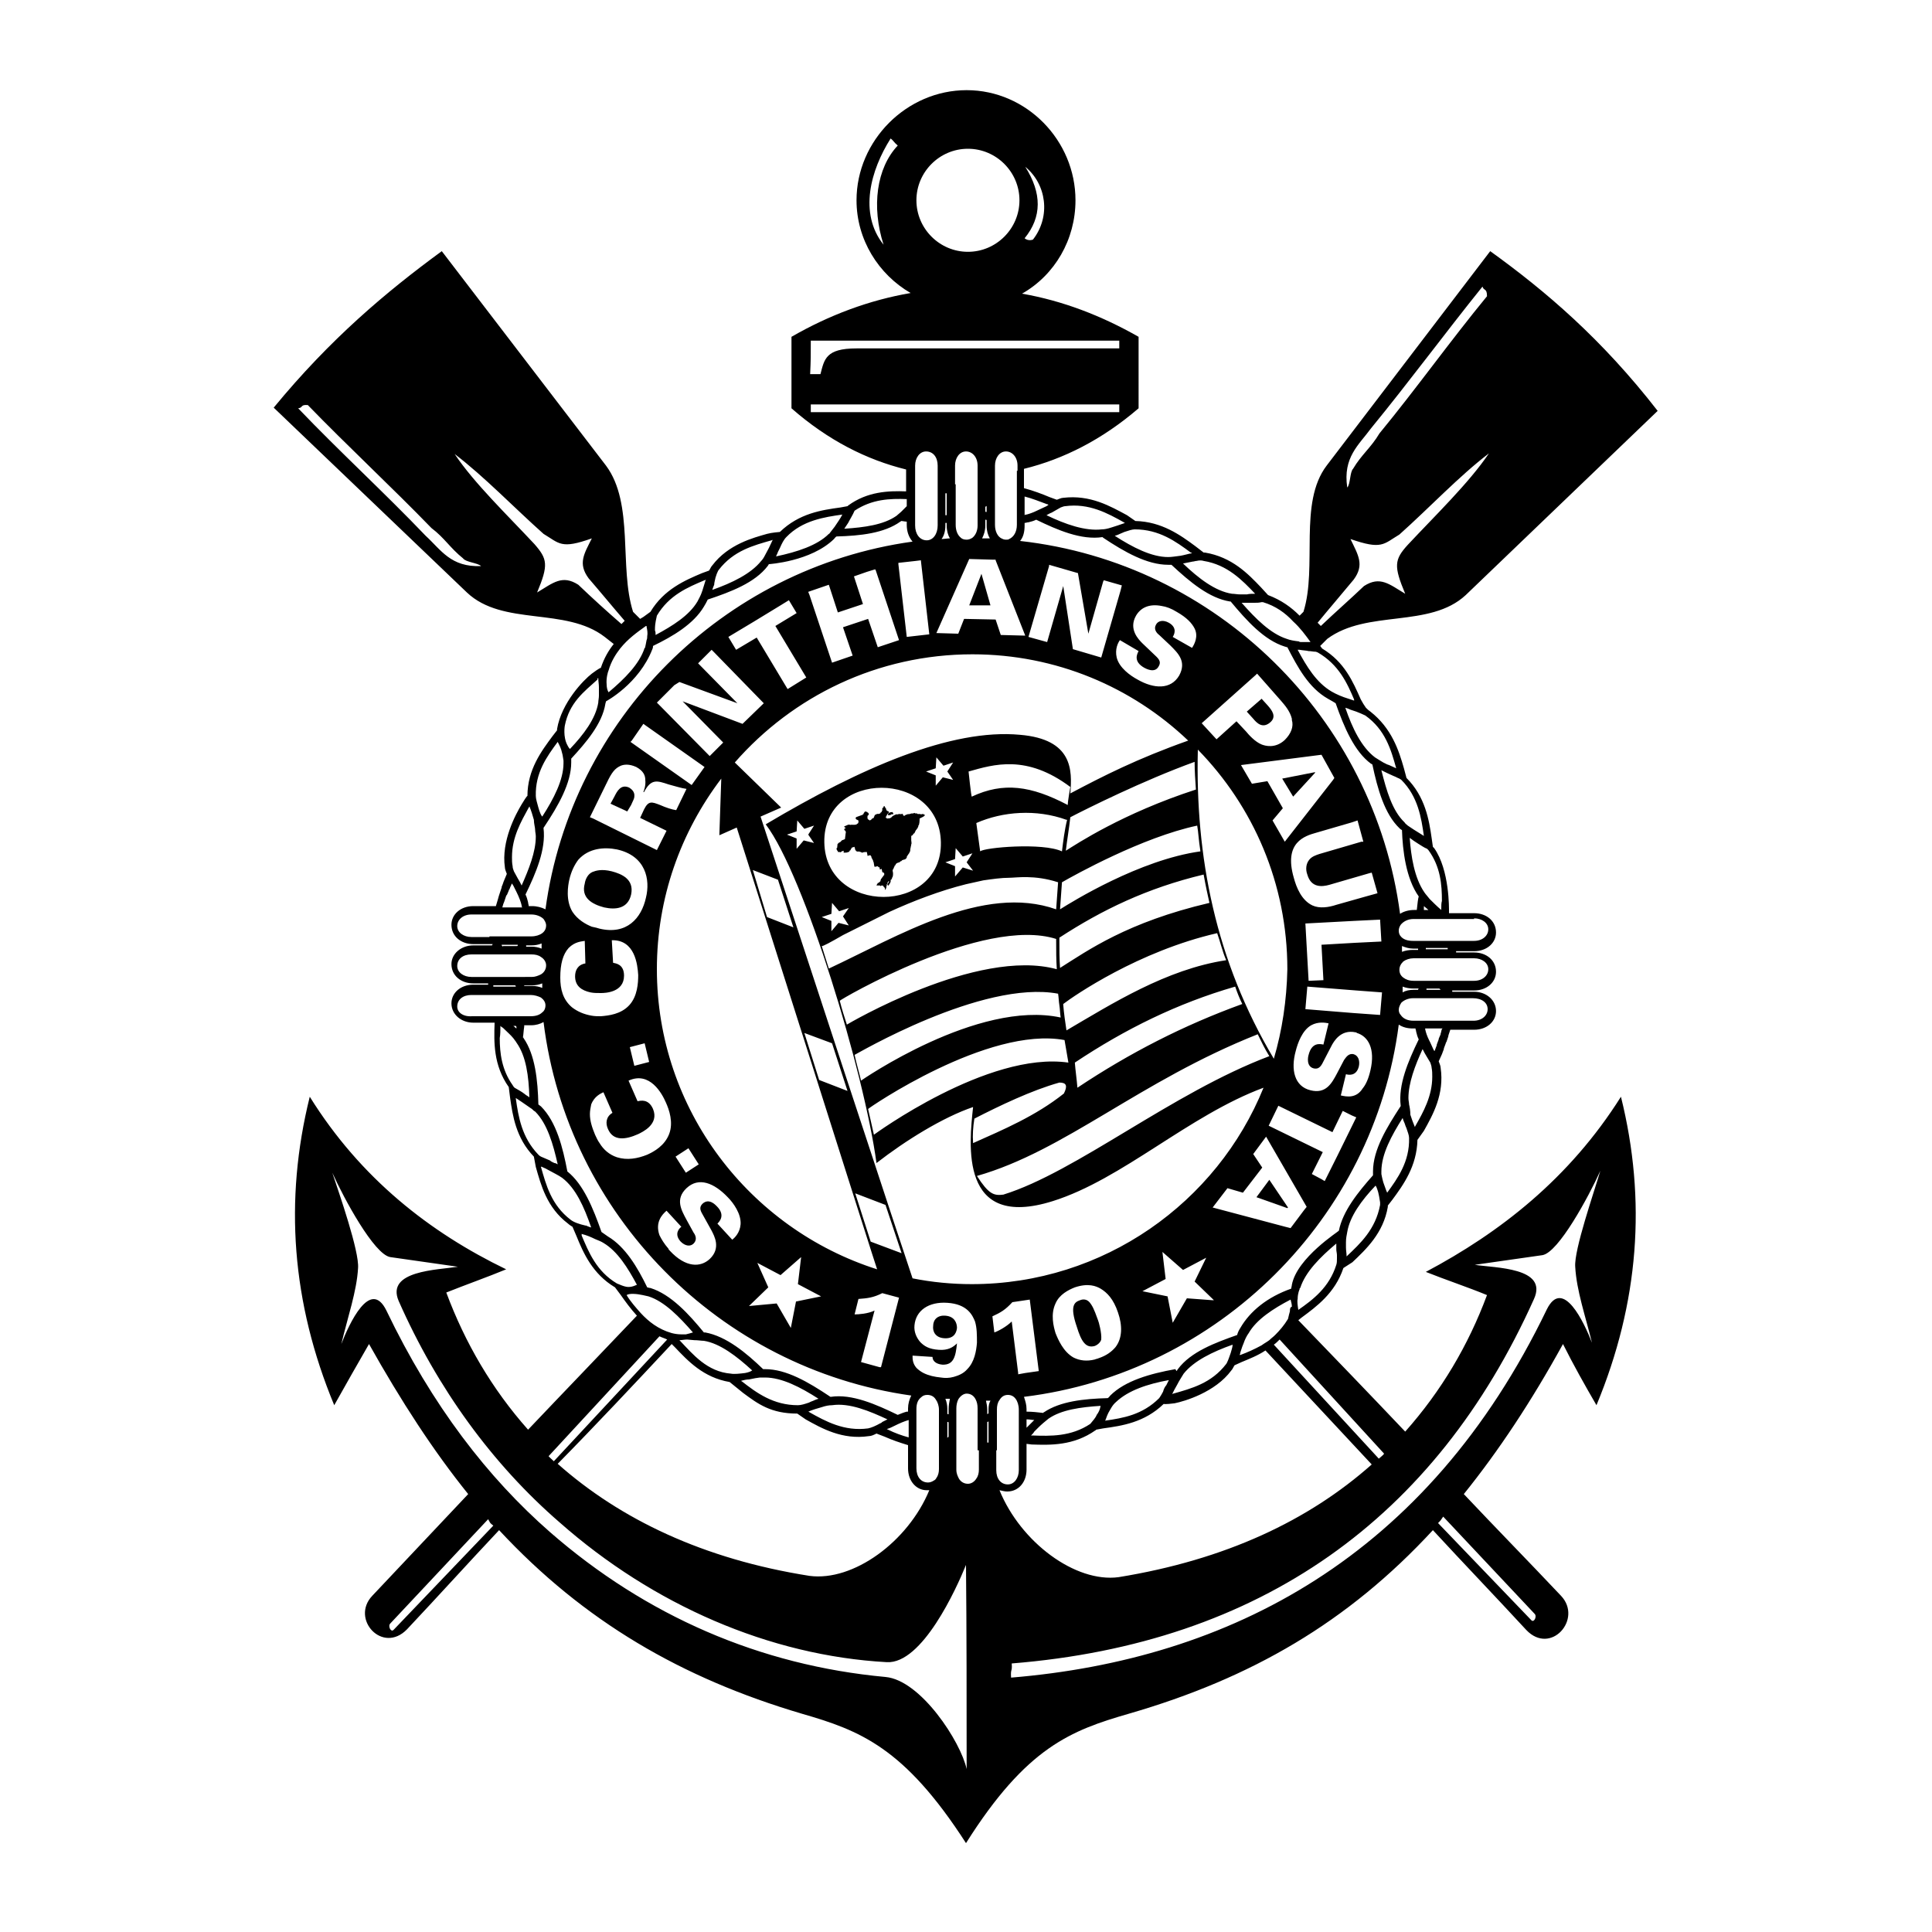 <?xml version="1.0" encoding="utf-8"?>
<!-- Generator: Adobe Illustrator 23.0.3, SVG Export Plug-In . SVG Version: 6.00 Build 0)  -->
<svg version="1.1" id="Layer_1" xmlns="http://www.w3.org/2000/svg" xmlns:xlink="http://www.w3.org/1999/xlink" x="0px" y="0px"
	 viewBox="0 0 300 300" style="enable-background:new 0 0 300 300;" xml:space="preserve">
<g>
	<path d="M221.4,197.5c3,1.2,6.6,2.4,9.5,3.6c-2.9,7.8-7.1,14.9-12.7,21.2c-5.5-5.8-11.1-11.6-16.6-17.3l0.5-0.4
		c2.3-1.7,5.2-3.8,6.5-7.7l1.4-0.9c2.1-2,4.8-4.5,5.5-8.6c0-0.1,0-0.2,0-0.2l0.7-0.9c1.7-2.3,3.8-5.2,3.9-9.3l1-1.4
		c1.4-2.5,3.2-5.7,2.6-9.8c0-0.3-0.2-0.7-0.3-1l0.5-1.1c0.1-0.3,0.2-0.5,0.3-0.8c0,0,0-0.1,0-0.1c0.1-0.3,0.2-0.5,0.3-0.8
		c0-0.1,0-0.1,0.1-0.2c0.1-0.3,0.2-0.6,0.3-0.9c0,0,0-0.1,0-0.1c0.1-0.3,0.2-0.6,0.3-0.9c0,0,0,0,0,0h3.7c2,0,3.4-1.3,3.4-2.9
		c0-1.7-1.5-3-3.4-3h-3.4l0-0.1l0-0.1h3.4c2,0,3.4-1.3,3.4-2.9c0-1.8-1.5-3-3.4-3h-2.8c0,0,0-0.1,0-0.1c0,0,0,0,0-0.1c0,0,0,0,0,0
		h2.8c2,0,3.4-1.3,3.4-2.9c0-1.8-1.5-3-3.4-3H225c0-0.1,0-0.2,0-0.2c0-0.5,0.1-6.5-2.3-9.9c-0.1-0.1-0.1-0.1-0.2-0.2l-0.2-1.4
		c-0.4-2.8-1-6.4-3.9-9.3l0,0l-0.4-1.5c-0.8-2.8-1.9-6.2-5.2-8.8c-0.3-0.2-0.4-0.3-0.7-0.6l-0.4-0.6l-0.4-0.7
		c-1.2-2.7-2.5-5.8-6-7.9l-0.3-0.4l1.1-1.1c6.2-4.6,15.9-1.6,21.5-6.8l29.8-28.6C248.7,52.6,240,45.2,231.4,39L206,72.3
		c-4.4,5.8-1.4,15.7-3.6,22.7l-0.4,0.4l-0.2,0.2c-1.3-1.3-2.8-2.4-4.9-3.2l-1.1-1.2c-2-2.1-4.5-4.7-8.7-5.4c0,0-0.1,0-0.2,0l-1.3-1
		c-2.3-1.7-5.2-3.8-9.3-3.9l-1.3-0.9c-2.6-1.4-5.7-3.2-9.9-2.7c-0.3,0-0.7,0.2-1,0.3l-1.1-0.4c-1.2-0.5-2.5-1-4-1.4v-3
		c6.1-1.5,12.1-4.5,17.8-9.4V52.3c-5.8-3.3-11.8-5.6-18.1-6.7c5.1-2.9,8.3-8.4,8.3-14.5c0-9.3-7.6-17.1-16.9-17.1
		c-9.3,0-17.1,7.8-17.1,17.1c0,6.1,3.4,11.5,8.4,14.4c-6.4,1.1-12.6,3.4-18.5,6.8v11.1c5.7,5,11.7,8,17.8,9.5c0,0.6,0,1.5,0,1.5v1.9
		c-2.7-0.1-6,0-9,2.2c0,0-0.1,0.1-0.1,0.1l-1.1,0.2c-2.9,0.4-6.4,0.9-9.4,3.8c0,0-1.3,0.1-2,0.3c-2.1,0.6-6,1.6-8.5,4.9
		c-0.2,0.2-0.3,0.5-0.5,0.8L109,89c-2.6,1.1-5.9,2.5-8,6l-1.1,0.8c-0.2,0.1-0.3,0.2-0.5,0.3l-0.8-0.8L98.3,95
		c-2.2-6.9,0.2-16.8-4.2-22.7L68.6,39C60,45.3,51.3,52.6,42.5,63.3L72.5,92c5.6,5.3,15.3,2.2,21.4,6.9l1.4,1.1c-0.8,1-1.5,2.2-2,3.7
		c0,0-0.2,0-1.4,0.9c-1.3,1-4.7,4.5-5.4,8.6c0,0.1,0,0.2,0,0.2l-0.7,0.9c-1.7,2.3-3.9,5.2-3.9,9.3c0,0,0-0.2-0.9,1.3
		c-0.9,1.5-3.2,5.7-2.6,9.8c0,0.3,0.2,0.7,0.3,1l-0.5,1.2c-0.1,0.3-0.2,0.6-0.3,0.8c0,0,0,0.1,0,0.1c-0.1,0.3-0.2,0.6-0.3,0.9
		c0,0,0,0,0,0c-0.1,0.3-0.2,0.6-0.3,1c0,0,0,0,0,0c-0.1,0.3-0.2,0.7-0.3,1c0,0,0,0,0,0h-3.5c-2,0-3.4,1.3-3.4,2.9c0,1.8,1.5,3,3.4,3
		h2.1h0.9c0,0.1-0.1,0.1-0.1,0.2h-2.9c-1.9,0-3.4,1.3-3.4,2.9c0,1.8,1.5,3,3.4,3h2.1h0.2c0,0,0,0,0,0.1c0,0,0,0.1,0,0.1h-2.3
		c-2,0-3.4,1.3-3.4,2.9c0,1.7,1.5,3,3.4,3h3.3l0,0.1c-0.1,2.9-0.2,6.5,2.2,9.9c0,0,0.2,1.6,0.2,1.6c0.4,2.8,0.9,6.3,3.7,9.2l0.3,1.6
		c0.8,2.8,1.7,6.3,5,8.8c0.2,0.2,0.7,0.5,0.7,0.5l0.6,1.4c1.1,2.7,2.5,5.9,6,8l0.9,1.2c0.7,1,1.5,2.1,2.5,3.2
		c-5.6,5.9-11.3,11.8-16.9,17.7c-5.6-6.3-9.8-13.5-12.7-21.3c3-1.2,6.4-2.4,9.3-3.6C66.8,191.4,56,183,48.1,170.3
		c-4,16.1-2.8,32,3.8,47.9c1.8-3.2,3.6-6.4,5.4-9.5c5,8.9,10,16.6,15.4,23.3c-5,5.3-9.9,10.5-14.9,15.8c-3.4,3.6,1.6,9.1,5.4,5.2
		c4.8-5.1,9.5-10.3,14.3-15.4c13.2,14.2,28.4,23,47,28.5c9,2.6,15.9,5.2,25.5,20.1c9.4-14.9,16.3-17.5,25.3-20.1
		c19-5.5,34-14.2,47.2-28.5c4.8,5.2,9.7,10.3,14.5,15.5c3.8,4,8.8-1.7,5.4-5.3c-5-5.3-10.1-10.5-15.1-15.8
		c5.4-6.7,10.5-14.4,15.4-23.3c1.6,3.2,3.4,6.4,5.2,9.5c6.6-15.9,7.8-31.8,3.8-47.9C243.7,183,232.9,191.4,221.4,197.5z M159.2,25.9
		c3.3,2.7,4,7.7,1.2,11.3c0,0-0.7,0.3-1.3-0.2C161.8,33.7,161.8,30,159.2,25.9z M137.2,38c-3.9-4.9-2-11.6,1.1-16.5
		c0.5,0.4,0.5,0.6,1.1,1.1C136.1,26.1,135.3,32.1,137.2,38z M214.9,225.7c0.1,0.1-0.6,0.6-0.8,0.8l-16.3-17.7
		c0.3-0.2,0.6-0.5,0.9-0.8L214.9,225.7z M90.3,191.6c0.8,0.2,1.5,0.5,2.1,0.8c0.5,0.2,1,0.4,1.3,0.6c2.2,1.3,3.8,3.9,5.2,6.5
		c-0.2,0.1-0.3,0.1-0.5,0.2c-0.9,0.3-1.4,0.1-2.6-0.4c-3.2-1.9-4.4-4.9-5.5-7.5C90.4,191.8,90.3,191.7,90.3,191.6z M71,156.3
		c0-1.1,0.9-1.8,2.2-1.8h2.5h0h0.5h0.6h0h2.2h1.2h0h0.6h0.6h0h1c0.6,0,1.2,0.2,1.6,0.4c0.4,0.3,0.7,0.7,0.7,1.2
		c0,0.5-0.2,0.9-0.5,1.1c-0.4,0.4-1,0.6-1.8,0.6h-1h0H81h-0.6h0h-0.9h-0.6h-0.5h-0.8h-0.1h-0.2h-0.5h-1.1h-2.4
		C71.9,157.9,71,157.2,71,156.3z M75.5,151.7h-2.3c-1.2,0-2.2-0.7-2.2-1.7c0-1.1,0.9-1.8,2.2-1.8h2.6h0h0.6H77h0h0.3h0H79h0.1h0H80
		h0h0.7h0.6h0h1.2c0.6,0,1.1,0.1,1.5,0.4c0.5,0.3,0.8,0.8,0.8,1.3c0,0.6-0.3,1.1-0.8,1.4c-0.4,0.2-0.9,0.4-1.4,0.4H81h0h-0.6h-0.7h0
		H79h-0.2h-2.2H76h-0.2H75.5L75.5,151.7z M76,145.5h-2.8c-1.2,0-2.2-0.7-2.2-1.7c0-1,0.9-1.8,2.2-1.8h3.3h0h0.6h0.6h0h1.8H81h0h0.6
		h0.6h0h0.3c0.8,0,1.5,0.3,1.9,0.7c0.2,0.3,0.4,0.6,0.4,1c0,0.5-0.2,0.9-0.6,1.2c-0.4,0.3-1,0.5-1.7,0.5H82h0h-0.6h-0.6h0h-1.6h-0.3
		h-1.2H77h-0.6H76z M86.6,115.2c0.3,0.6,0.5,0.9,0.7,1.8c0.1,0.3,0.1,0.6,0.2,1.1c0,0.1,0,0.3,0,0.4c0,2.6-1.5,5.5-3.3,8.3
		c-0.2-0.2-0.4-0.7-0.6-1.4c-0.2-0.7-0.4-1.4-0.4-1.8C83.1,120,84.9,117.5,86.6,115.2z M92.9,105.3c0,0.5,0.1,0.9,0.1,1.4
		c0,0.5,0,0.9,0,1.3c0,0.4-0.1,0.8-0.1,1.1c-0.4,2.5-2.3,5-4.4,7.2c-0.2-0.2-0.3-0.4-0.4-0.6c-0.7-1.3-0.4-3-0.4-3
		c0.7-3.6,3-5.3,5.1-7.2C92.7,105.4,92.8,105.3,92.9,105.3z M94.5,104.1c0.4-1.4,1.1-2.5,1.8-3.4c1.2-1.5,2.6-2.5,4-3.5
		c0,0,0,0,0.1,0c0,0,0,0.1,0,0.1c0.1,0.5,0.2,1,0.1,1.5c0,0.2,0,0.4-0.1,0.6c-0.1,0.6-0.2,1-0.2,1c0,0.1,0,0.2-0.1,0.2
		c-0.8,2.5-3.1,4.8-5.6,6.9c-0.2-0.3-0.3-0.8-0.3-1.2C94.1,105.3,94.4,104.3,94.5,104.1z M102,95.6c1.9-3.2,4.8-4.4,7.4-5.5
		c0,0,0.1,0,0.2-0.1c0,0.1-0.1,0.2-0.1,0.3l-0.4,1.3c0,0.1-0.1,0.2-0.1,0.3c-0.2,0.6-0.5,1.1-0.7,1.5c-1.3,2.2-3.9,3.8-6.5,5.2
		c0-0.3,0-0.5-0.1-0.7C101.7,97.3,101.7,96.9,102,95.6z M111.1,89.7l0.2-0.6c0.1-0.2,0.2-0.5,0.3-0.6c2.3-3,5.4-3.8,8.2-4.6
		c0,0,0.1,0,0.2-0.1c-0.4,0.9-0.8,1.7-1.2,2.4c-0.2,0.4-0.4,0.7-0.6,0.9c-1.6,2-4.5,3.4-7.6,4.5c0.1-0.3,0.2-0.6,0.3-0.8
		C110.9,90.5,111,90.2,111.1,89.7z M132.7,79.3c2.7-1.8,5.5-1.9,8.1-1.8v1.1c-0.3,0.3-0.6,0.6-0.8,0.8c-0.3,0.3-0.6,0.5-0.8,0.7
		c-2,1.4-5,1.8-8.1,2c0.2-0.3,0.4-0.6,0.6-0.9C132,80.6,132.4,80,132.7,79.3L132.7,79.3z M157.9,73.1v2.4v0.6v0.6v2.1v1.2v0.6v0.6
		v0.3c0,1.1-0.5,1.9-1.2,2.2c-0.1,0.1-0.3,0.1-0.5,0.1c-0.3,0-0.5-0.1-0.7-0.2c-0.6-0.3-1-1.1-1-2.1v-0.6v-0.6v-0.6v-1.2V78v-0.5
		v-1.4v-0.6v-1v-0.8v-1.4c0-1.2,0.7-2.2,1.7-2.2c1,0,1.8,0.9,1.8,2.2V73.1z M174.5,81.1c0,0,0.1,0.1,0.2,0.1
		c-0.8,0.3-1.5,0.5-2.1,0.7c-0.6,0.2-1.1,0.3-1.5,0.3c-2.6,0.3-5.7-0.8-8.6-2.2c0.2-0.1,0.5-0.3,0.8-0.4c0.7-0.4,1.4-0.8,1.4-0.8
		c0.3-0.1,0.5-0.2,0.7-0.2C169.1,78.1,172,79.7,174.5,81.1z M210.3,108.8c-0.3-0.1-0.6-0.2-0.9-0.3c-1-0.3-1.9-0.7-2.6-1.1
		c-2.4-1.4-3.9-3.9-5.3-6.5c0.1,0,0.2,0,0.3,0c0.5,0.1,1,0.1,1.4,0.2c0.4,0,0.7,0.1,1.1,0.1c0.1,0,0.2,0.1,0.3,0.1
		c3.3,1.9,4.6,4.8,5.7,7.4C210.2,108.6,210.2,108.7,210.3,108.8z M228.9,142.6c1.2,0,2.2,0.7,2.2,1.7c0,1-0.9,1.8-2.2,1.8h-3h0h-0.6
		h-0.6h0h-1.9h-1.6h0h-0.6H220h0h-0.6c-0.8,0-1.4-0.2-1.8-0.6c-0.3-0.3-0.4-0.6-0.4-1c0-0.3,0.1-0.6,0.3-0.9c0.4-0.5,1.1-0.9,2-0.9
		h0.4h0h0.6h0.6h0h1.4h0.8h0h0h0.7h0.4h0h0.4h1.6H228.9z M226.2,148.8h2.7c1.2,0,2.2,0.7,2.2,1.7c0,1-0.9,1.8-2.2,1.8h-3.1h0h-0.6
		h-2.3h-0.4h0h-0.6h0h-0.7h-0.6h0h-1.1c-0.7,0-1.2-0.2-1.6-0.5c-0.4-0.3-0.6-0.7-0.6-1.2c0-0.5,0.2-0.9,0.6-1.3
		c0.4-0.3,1-0.5,1.6-0.5h1.1h0h0.6h0.7h0h1h0.4h1.6h0.6h0.6H226.2z M231,156.7c0,1-0.9,1.8-2.2,1.8h-3.4h0h-0.6h-0.6h0h-1.8h-1.5h0
		h-0.6h-0.6h0h-0.2c-0.9,0-1.6-0.3-2-0.9c-0.2-0.2-0.3-0.5-0.3-0.8c0-0.4,0.2-0.8,0.4-1.1c0.4-0.4,1.1-0.7,1.8-0.7h0.5h0h0.6h0.6h0
		h1.5h0.4h1.1h0.6h0.6h0.6h2.8C230.1,155,231,155.7,231,156.7z M215.4,185.2c-0.2-0.4-0.4-1.1-0.6-1.6c-0.2-0.7-0.3-1.3-0.3-1.3
		c0-0.1,0-0.3,0-0.4c0-2.7,1.6-5.6,3.3-8.3c0.1,0.4,0.3,0.8,0.3,0.8c0.1,0.3,0.2,0.6,0.3,0.8c0.2,0.6,0.4,1.1,0.4,1.5
		C218.9,180.4,217,183,215.4,185.2z M209.2,195c0,0-0.1,0.1-0.1,0.1c0-0.5-0.1-0.9-0.1-1.4c0-0.3,0-0.6,0-0.8c0-0.6,0.1-1.1,0.2-1.6
		c0.4-2.4,2.2-4.9,4.4-7.2c0.2,0.3,0.3,0.7,0.4,1c0.1,0.4,0.2,0.9,0.3,1.6l0,0.4C213.6,190.9,211.2,193.1,209.2,195z M207.6,195.4
		c0,0.4,0,0.7-0.1,1c-1.1,3.5-3.6,5.4-5.9,7c-0.1-0.7-0.2-1.3-0.1-1.7c0-0.9,0.3-1.5,0.3-1.5c0-0.1,0-0.2,0.1-0.2
		c0.8-2.5,3.1-4.8,5.6-6.9c0,0.4,0,0.9,0,0.9c0,0.3,0.1,0.6,0.1,0.9C207.6,195,207.6,195.2,207.6,195.4z M200.3,203.6
		c-0.1,0.4-0.2,0.7-0.3,1.2c-0.6,1-1.3,1.8-2,2.5c-0.3,0.3-0.6,0.5-0.9,0.8c-0.4,0.3-0.8,0.5-1.2,0.8c-1.1,0.6-2.2,1.1-3.3,1.5
		c0,0,0,0-0.1,0c0-0.1,0.1-0.2,0.1-0.4l0.3-0.9l0.2-0.5c0.2-0.6,0.5-1.2,0.8-1.6c1.2-2.1,3.8-3.8,6.5-5.2c0.1,0.4,0.2,0.7,0.2,1.1
		C200.3,203,200.3,203.3,200.3,203.6z M180.6,216.1c-0.2,0.4-0.4,0.7-0.6,1c-2.6,2.6-5.6,3.1-8.4,3.5c0.1-0.1,0.2-0.6,0.5-1.2
		c0.3-0.5,0.6-1.2,1.2-1.7c1.9-1.8,4.9-2.8,8.2-3.4c-0.2,0.4-0.4,0.8-0.4,0.8C180.9,215.3,180.7,215.7,180.6,216.1z M169.3,221.1
		c-3,2-6.2,1.9-9,1.8c0,0-0.1,0-0.2,0c0.2-0.2,0.4-0.4,0.5-0.6c0.2-0.2,0.4-0.4,0.6-0.6c0.5-0.5,1.1-1,1.6-1.4c2-1.4,5-1.8,8.1-2
		c-0.1,0.6-0.3,1-0.6,1.4C170.1,220.2,169.7,220.6,169.3,221.1L169.3,221.1z M152,225.2v0.3v2.7c0,0.5-0.1,1-0.4,1.4
		c-0.3,0.5-0.8,0.8-1.3,0.8c-0.6,0-1.1-0.3-1.4-0.8c-0.2-0.4-0.4-0.8-0.4-1.4v-3.4v-0.6v-1.7V222v-0.8v-0.7v-0.6v-1.2
		c0-0.5,0.1-1,0.3-1.4c0.3-0.5,0.8-0.9,1.3-0.9c0.6,0,1.1,0.3,1.4,0.9c0.2,0.4,0.3,0.8,0.3,1.4v1.1v0.7v0.7v1.2v0.1v1.5v0.6V225.2z
		 M223.9,159.8c-0.1,0.2-0.1,0.5-0.2,0.7c0,0,0,0.1,0,0.1c-0.1,0.2-0.2,0.5-0.3,0.7c0,0,0,0.1,0,0.1c-0.1,0.3-0.2,0.5-0.3,0.8
		c0,0,0,0,0,0.1c-0.1,0.3-0.2,0.5-0.3,0.8c0,0,0,0.1-0.1,0.1c0-0.1-0.1-0.2-0.1-0.2l-0.5-1.1l-0.2-0.4c-0.3-0.6-0.5-1.2-0.6-1.7
		c0,0,0-0.1,0-0.1h1.2h1.6C223.9,159.7,223.9,159.8,223.9,159.8z M207,180.8l-1.3,2.6l-0.5-0.3l-1.5-0.8l1.7-3.4l-8.4-4.1l1.5-3.1
		l8.4,4.1l1.6-3.3l1.4,0.7l0.7,0.3l-2.9,5.9L207,180.8z M159.5,220.4c0.4,0,0.8,0.1,1.1,0.1c-0.3,0.3-0.6,0.6-0.6,0.6c0,0,0,0,0,0
		c-0.2,0.2-0.4,0.4-0.6,0.6V220.4z M145.8,225v0.3v2.8c0,0.5-0.1,1-0.4,1.4c-0.1,0.2-0.2,0.3-0.4,0.4c-0.3,0.2-0.6,0.3-0.9,0.3
		c-1.1,0-1.8-0.9-1.8-2.2v-3.3v-0.6v-0.6v-1.6v-1.6v-0.6v-0.6v-0.3c0-0.8,0.2-1.4,0.7-1.8c0.3-0.3,0.6-0.4,1-0.4
		c0.5,0,1,0.2,1.3,0.7c0.3,0.4,0.5,1,0.5,1.6v0.5v0.6v0.6v1.7v0.2v1.3v0.6V225z M136.7,221c-0.7,0.4-1.4,0.7-1.9,0.8
		c-3.7,0.5-6.6-1.1-9.1-2.5c0,0-0.1-0.1-0.2-0.1c0.7-0.3,1.4-0.5,2.1-0.7c0.6-0.2,1.1-0.3,1.6-0.3c2.7-0.4,5.8,0.9,8.6,2.2
		c-0.4,0.2-0.8,0.4-0.8,0.4C136.9,220.9,136.8,221,136.7,221z M125.6,217.8c-0.6,0.2-1.2,0.4-1.7,0.4c-3.8,0-6.4-1.9-8.7-3.7
		c0,0-0.1,0-0.1-0.1c0.4-0.1,0.8-0.2,1.2-0.2l1-0.2l0.7-0.1c0.3,0,0.5,0,0.8,0c2.6,0,5.5,1.5,8.3,3.3c-0.4,0.1-0.8,0.3-0.8,0.3
		C126,217.6,125.8,217.7,125.6,217.8z M84,171.8c-0.1-0.1-0.3-0.2-0.4-0.3c-0.1-3.8-0.5-7.7-2.3-10.3c0,0,0-0.1-0.1-0.1l0,0
		c0.1-0.6,0.1-1.1,0.2-1.7c0-0.1,0-0.1,0-0.2h0h1.1c0.7,0,1.4-0.2,1.9-0.5c3.7,29.9,27.3,53.8,57.1,58c-0.3,0.6-0.5,1.3-0.5,2v0.5
		c-0.1,0-0.1,0-0.2,0c-0.4,0.1-0.9,0.3-1.4,0.5c-3.3-1.6-7.1-3.3-10.4-2.8c-0.1,0-0.2-0.1-0.2-0.1c-3.3-2.2-6.7-4.2-10-4.2
		c-0.1,0-0.2,0-0.3,0c-2.6-2.5-5.7-5.1-9-5.7c-0.1,0-0.1,0-0.2,0c-2.3-2.8-5.1-5.9-8.3-6.9c-0.2,0-0.4-0.1-0.5-0.1
		c-1.5-3.1-3.4-6.3-6.1-7.9c-0.3-0.2-1-0.7-1-0.7c-1.3-3.7-2.8-7.4-5.3-9.4c0,0,0,0,0,0h0C87.4,178.2,86.4,174.2,84,171.8z
		 M80.2,159.7c-0.2-0.1-0.3-0.3-0.5-0.4c0,0,0,0-0.1,0h0h0.5C80.2,159.4,80.2,159.5,80.2,159.7z M81.4,153.2c0-0.1,0-0.1,0-0.2h0
		h1.3c0.5,0,1-0.1,1.5-0.3c0,0.2,0,0.5,0,0.7c-0.5-0.2-1-0.3-1.5-0.3H81.4L81.4,153.2z M80.1,153.2H79h-2.4c0-0.1,0-0.1,0-0.2H79h1
		C80.1,153.1,80.1,153.2,80.1,153.2z M78.1,147c-0.1-0.1-0.1-0.1-0.2-0.2c0,0,0,0,0-0.1h0h1.1h1.4c0,0.1,0,0.2-0.1,0.2h-1.3H78.1
		L78.1,147z M81.7,146.8L81.7,146.8h0.8c0.6,0,1.1-0.1,1.6-0.3c0,0.3,0,0.5,0,0.8c-0.5-0.2-1-0.3-1.5-0.3h-0.9h0
		C81.7,147,81.7,146.9,81.7,146.8z M97.9,115.2l0.2-0.2l1.8-2.6l9.5,6.7l-2,2.8L97.9,115.2L97.9,115.2z M105.5,105.9l9,3.3l-6.1-6.2
		l0,0l2.1-2.1l0.3,0.3l7.8,8l-3.3,3.2l-9.3-3.5l6.3,6.4l-2.1,2.1l-7.8-7.9l-0.4-0.4l2.7-2.7L105.5,105.9z M130.1,95.1l3.9-1.3
		l-1.4-4.3l2-0.7l1.3-0.4l0.1,0.2l3.6,10.8l-3.3,1.1l-1.5-4.4l-3.9,1.3l1.5,4.4l-3.2,1.1l-3.5-10.5l-0.2-0.5l3.2-1.1l0.1,0.3
		L130.1,95.1z M139.5,87.4l0.9-0.1l1.8-0.2L143,87l0,0.1l1.3,11.4l-3.5,0.4l-1.3-11.3L139.5,87.4z M146.8,81.6v-0.4
		c0.1,0,0.1,0,0.2,0v0.4c0,0.8,0.2,1.5,0.5,2c-0.4,0-0.9,0.1-1.3,0.1C146.6,83.2,146.8,82.4,146.8,81.6z M146.8,78.7v-2.1
		c0.1,0,0.1,0,0.2,0v2.1V80c-0.1,0-0.1,0-0.2,0V78.7z M148.3,75.2v-0.8v-0.5v-1.6c0-1.2,0.7-2.2,1.7-2.2c1,0,1.8,0.9,1.8,2.2v1.6
		v1.5V76v1.9v0.1v0.5v1.2v0.6v1.3c0,0.8-0.3,1.5-0.8,1.9c-0.3,0.2-0.6,0.3-0.9,0.3c-0.4,0-0.7-0.1-0.9-0.3c-0.5-0.4-0.8-1.1-0.8-2
		V81v-0.6v-0.6v-1.1v-0.7v-1.5v-0.6V75.2z M153.2,78.6v0.9c-0.1,0-0.2,0-0.2-0.1v-0.7C153,78.7,153.1,78.6,153.2,78.6
		C153.1,78.6,153.2,78.5,153.2,78.6L153.2,78.6z M169,98.4l2.3-8.1l0.1-0.2l2.8,0.8l-0.2,0.8l-3,10.4l-4.4-1.3l-1.5-9.8l-2.5,8.7
		l-2.9-0.8l3.2-11l0-0.2l4.5,1.3l0,0.1L169,98.4z M211.4,130.7l-6.5,1.9c-0.6,0.2-1.2,0.4-1.6,0.9c-0.5,0.6-0.6,1.5-0.3,2.3
		c0.6,2.1,2.3,1.9,3.4,1.6l6.2-1.8l0.4-0.1l0.9,3.2l-1.8,0.5l-4.6,1.3c-1.2,0.4-2.6,0.6-3.7,0.1c-1.7-0.8-2.5-2.8-2.9-4.3
		c-1.6-5.5,1.7-6.5,3.5-7l5.5-1.6l0.9-0.3l0.9,3.3L211.4,130.7z M210.4,146.4l-5.2,0.3l0.3,5.5l-2.3,0.1l-0.5-8.9l7.5-0.4l4.1-0.2
		l0.2,3.4L210.4,146.4z M207,121.1l-7.5,9.6l-1.9-3.3l1.6-1.9l-2.4-4.2l-2.4,0.4l-1.7-2.9l11.7-1.5l0.8-0.1l2,3.6L207,121.1z
		 M153.5,218.8v0.7c-0.1,0-0.1,0-0.2,0.1v-0.7c0-0.5-0.1-1-0.2-1.4c0.2,0,0.5,0,0.7,0C153.6,217.8,153.5,218.3,153.5,218.8z
		 M147.3,218.8v0.8c-0.1,0-0.2,0-0.2-0.1v-0.8c0-0.5-0.1-1-0.3-1.5c0.2,0,0.5,0,0.7,0C147.4,217.8,147.3,218.2,147.3,218.8z
		 M147.3,222.3v0.8c-0.1,0.1-0.2,0.1-0.2,0.2v-1v-1.5c0.1,0,0.2,0,0.2,0.1V222.3z M91.8,171.5c0.5-1.3,1.5-1.7,1.9-1.9l1.4,3.2
		c-1,0.6-1.1,1.6-0.7,2.5c0.8,1.9,2.7,1.7,4.7,0.8c0.6-0.3,3.3-1.5,2.3-3.9c-0.7-1.6-1.9-1.3-2.4-1.2l-1.4-3.2
		c3.3-1.5,5.2,2,5.8,3.4c0.5,1.1,1.2,3.1,0.5,4.9c-0.7,1.8-2.3,2.7-3.4,3.2c-1.5,0.6-3.1,0.9-4.7,0.4c-1.2-0.4-2.1-1.2-2.7-2.2
		c-0.3-0.4-0.5-0.9-0.7-1.3c-0.5-1.2-0.8-2.2-0.8-3.2C91.6,172.5,91.7,172,91.8,171.5z M97.8,162.6l2.3-0.6l0.7,2.9l-2.3,0.6
		L97.8,162.6z M114.4,128.5c5.1,16,21.3,67.2,21.8,68.6c-19.8-6.3-34.2-24.8-34.2-46.6c0-11.1,3.7-21.3,10-29.6l-0.3,8.8
		L114.4,128.5z M116.9,135.1l3.9,1.5l2.4,7.4l-4.1-1.6L116.9,135.1z M124.9,160.4l4.3,1.6l2.4,7.4l-4.4-1.7L124.9,160.4z
		 M151.7,208.5c-0.1,1.3-0.4,3-1.5,4.1c-0.6,0.7-1.4,1-2.1,1.2c-0.7,0.2-1.4,0.2-2,0.1c-1-0.1-1.9-0.3-2.7-0.7
		c-0.4-0.2-0.8-0.5-1.1-0.8c-0.6-0.7-0.6-1.4-0.6-1.9l3.1,0.2c0,0.6,0.5,1.1,1.5,1.2c1.8,0.1,2.1-1.3,2.3-3.3
		c-0.6,0.6-1.4,1.1-2.8,1c-1.6-0.1-2.3-0.6-2.9-1.2c-0.6-0.7-1-1.6-0.9-2.6c0.2-2.3,2.2-3.7,5.1-3.5c3.1,0.2,3.9,1.9,4.3,2.9
		C151.7,206.2,151.7,207.3,151.7,208.5z M132.8,185.3l4.7,1.8l2.5,7.5l-4.8-1.8L132.8,185.3z M117.6,196.1l3.6,1.9l3.2-2.8l-0.5,4.2
		l3.6,1.9l-3.9,0.8l-0.8,4.1l-2.2-3.8l-4.3,0.4l3-2.9L117.6,196.1z M108.5,180.8l-2,1.3l-1.6-2.5l2-1.3L108.5,180.8z M103.5,188
		l2.3,2.5c-0.3,0.2-1.2,1.1-0.1,2.3c0.7,0.7,1.5,0.8,2,0.3c0.6-0.6,0.3-1.3,0-1.7l-1.1-2c-0.8-1.5-1.8-3.2,0-4.9
		c1.9-1.8,4.3-0.8,6.4,1.4c0.9,0.9,2.1,2.6,2,4.2c-0.1,1.3-0.9,2.1-1.3,2.4l-2.3-2.5c0.3-0.3,1.3-1.3-0.1-2.7
		c-0.2-0.2-1.2-1.3-2.2-0.4c-0.4,0.4-0.5,0.8-0.1,1.5l1.5,2.7c0.4,0.8,1.5,2.7-0.3,4.4c-1.4,1.3-3.7,1.4-6.2-1.3
		c-0.1-0.1-0.2-0.2-0.2-0.3c-0.7-0.8-1.1-1.5-1.4-2.1C101.7,189.8,102.8,188.6,103.5,188z M133.7,211.5l2.1-8
		c-1,0.5-2.5,0.6-3.1,0.6l0.6-2.4c1.4-0.1,2.3-0.2,3.7-0.9l2.6,0.7l-2.8,10.8l-0.2,0L133.7,211.5L133.7,211.5z M150.9,199.4
		c-3.1,0-6.2-0.3-9.2-0.9c-2.1-6.2-18.1-54.9-23.6-71.7l3.2-1.4l-7.2-7c9-10.3,22.2-16.8,36.9-16.8c13,0,24.8,5.1,33.5,13.4
		c-7.9,2.8-13.2,5.5-18.3,8.2c0.3-3.6,0.4-8.4-7.8-9.1c-10.7-1-24.7,5.1-39.5,13.9c6,7.9,15.3,38.5,17.2,52.6
		c4.5-3.5,10.3-7.1,15-8.7c-0.6,5.7-2.2,19.2,12.4,14.6c10.8-3.4,21.1-13.3,32.7-17.6C189,186.7,171.4,199.4,150.9,199.4z
		 M159.2,98.7l-3.8-0.1l-0.8-2.4l-4.9-0.1l-0.9,2.3l-3.4-0.1l5.1-11.5l3.5,0.1l0.6,0l0,0.1L159.2,98.7z M187.8,140.2
		c-12.8,3-18.9,7.4-23.2,10.1c-0.1-1.4-0.1-2.9-0.1-4.3c0-0.1,0-0.3,0-0.4c6.6-4.3,13.6-7.7,22.4-9.8c0,0,0,0,0,0
		C187.2,137.5,187.6,139.3,187.8,140.2z M190.4,149.1c-9.3,1.4-17.8,6.8-24.8,10.9c-0.2-1.3-0.4-2.7-0.5-4c0,0,0-0.1,0-0.1
		c1.7-1.3,11.7-8.2,23.9-11c0,0,0,0,0,0C189.5,146.3,189.8,147.7,190.4,149.1z M164.9,132.2c-3-1.4-12.1-0.6-12.7,0
		c-0.2-1.4-0.4-3-0.6-4.4c4.1-1.8,9.3-2.2,14-0.5c0,0,0,0,0.1,0C165.3,128.9,165.1,130.6,164.9,132.2z M150.9,123.7
		c-0.1,0-0.5-3.9-0.5-3.9c3.9-1.1,9-2.7,15.8,2.4c0,0-0.4,2.2-0.4,2.8C160.1,122,155.8,121.4,150.9,123.7z M131.8,143.7l-1.6-0.4
		l-1.1,1.3l0-1.6l-1.5-0.6l1.5-0.5l0.1-1.7l1.1,1.3l1.5-0.5l-0.9,1.3L131.8,143.7z M128,130.8c-0.2-11.3,17.9-11.3,18.1,0
		C146.3,142.1,128.2,142.1,128,130.8z M148,121.1l-1.6-0.4l-1.1,1.3l0-1.6l-1.5-0.6l1.5-0.5l0.1-1.7l1.1,1.3l1.5-0.5l-0.9,1.4
		L148,121.1z M148.3,136.1l0-1.6l-1.5-0.6l1.5-0.5l0.1-1.7l1.1,1.3l1.5-0.5l-0.9,1.4l1,1.3l-1.6-0.5L148.3,136.1z M126.4,130.9
		l-1.6-0.4l-1.1,1.3l0-1.6l-1.5-0.6l1.5-0.5l0.1-1.7l1.1,1.3l1.5-0.5l-0.9,1.4L126.4,130.9z M130.9,145.2c2.4-1.2,4.8-2.4,7.2-3.6
		c3.7-1.7,7.9-3.3,11.9-4.3c0.9-0.2,1.8-0.4,2.7-0.6c0,0,0,0,0,0c1.4-0.2,2.8-0.4,4-0.4c1.1,0,3.9-0.5,7.6,0.7
		c-0.1,1.4-0.2,2.8-0.3,4.2c-11.3-4-24.6,4.2-35.3,9.2c-0.4-1.2-0.7-2.3-1.1-3.5C127.7,147,129,146.3,130.9,145.2z M164,145.8
		c0,0.1,0,0.2,0,0.3c0,1.5,0,2.9,0.1,4.4c-12.4-3.4-32.6,8.6-32.6,8.6c-0.4-1.2-0.8-2.5-1.1-3.7C130.3,155.3,152.7,142.2,164,145.8z
		 M164.3,154.3c0.1,0.6,0.1,1.2,0.2,1.8c0.1,0.6,0.1,1.3,0.2,1.9c-12.9-2.8-31,9.8-31,9.8c-0.3-1.3-0.7-2.6-1-4
		C132.8,163.8,152.5,152.1,164.3,154.3z M166.2,165c-0.1,0-0.2,0-0.3,0L166.2,165C166.2,165,166.2,165,166.2,165z M165.3,161.5
		c0.2,1.1,0.4,2.3,0.6,3.5c-12.5-1.8-30.2,11.2-30.2,11.2c-0.3-1.3-0.6-2.7-0.9-4C134.8,172.1,153.4,159.3,165.3,161.5z
		 M164.5,168.1c1.1,0,1.3,0.5,0.7,1.7c-4.4,3.5-9.4,5.6-14.1,7.7c-0.1-1.3,0-2.5,0.2-3.8C155.2,171.7,160.2,169.3,164.5,168.1z
		 M195.3,160.6c0.6,1.2,1,2.1,1.8,3.4c-15.1,5.7-30,18-41.3,21.5c-1.5,0.2-2.3-0.1-4.1-2.9C165.4,178.7,176.9,167.9,195.3,160.6z
		 M167.3,168.9c-0.1-1.3-0.3-2.6-0.4-3.9c7.8-5.2,15.9-9.2,24.9-11.8c0.3,0.9,0.7,1.9,1.1,2.7C183.8,159.2,175.4,163.5,167.3,168.9z
		 M164.6,141.2c0.1-1.4,0.2-2.8,0.3-4.2c1.9-1.1,12.5-7,21-8.8c0.2,1.1,0.2,2.1,0.5,4C177,133.5,166.5,140,164.6,141.2z
		 M165.5,132.1c0.2-1.7,0.5-3.4,0.7-5.2c2.5-1.3,11.3-5.7,19.3-8.6c0,1.4,0.1,2.9,0.2,4.3C174.3,126.3,167.1,131.1,165.5,132.1z
		 M197.8,164.4c-9.1-15.3-12.2-31.4-11.8-48c8.6,8.8,13.9,20.8,13.9,34.1C199.8,155.3,199.1,160,197.8,164.4z M199.5,114.9
		c-1.5,1.4-3.1,0.9-3.6,0.7c-1-0.4-2-1.5-2.4-2L192,112l-3.1,2.8l-2.3-2.5l8.4-7.5l0.2-0.2l3.7,4.2c0.6,0.7,1.4,1.6,1.7,2.8
		c0,0.1,0,0.1,0,0.2C200.9,112.8,200.5,113.9,199.5,114.9z M185.1,100.6l-3-1.7c0.2-0.3,0.8-1.4-0.6-2.2c-0.9-0.5-1.7-0.3-2,0.3
		c-0.4,0.7,0.1,1.3,0.5,1.6l1.7,1.6c1.2,1.2,2.6,2.5,1.4,4.7c-1.3,2.2-3.9,2.1-6.5,0.6c-1.1-0.6-2.8-1.8-3.2-3.4
		c-0.3-1.3,0.2-2.3,0.5-2.7l2.9,1.7c-0.2,0.4-0.9,1.6,0.9,2.6c0.2,0.1,1.6,0.9,2.2-0.2c0.3-0.5,0.3-0.9-0.3-1.5l-2.2-2.1
		c-0.6-0.6-2.2-2.2-1-4.3c0.7-1.2,2-1.9,4-1.5c0.7,0.1,1.5,0.4,2.3,0.9c1.6,0.9,2.4,1.8,2.8,2.6C186.1,98.8,185.5,100,185.1,100.6z
		 M153.7,83.6c-0.4,0-0.8,0-1.2,0c0.3-0.6,0.5-1.2,0.5-2v-0.9c0.1,0,0.2,0,0.2,0.1v0.8C153.2,82.4,153.4,83.1,153.7,83.6z
		 M122.5,93.2l1.2,2l-3.3,2l4.8,8l-2.9,1.8l-4.8-8l-3.2,1.9l-1.2-2l4-2.4l4.1-2.5L122.5,93.2z M96.4,118.9c0.5-0.2,1.3-0.3,2.4,0.2
		c1.1,0.6,1.4,1.3,1.4,2c0.1,0.9-0.2,1.6-0.3,1.9l0.1,0c1.1-2.1,2-1.8,3.8-1.2c0.8,0.2,2,0.6,2.8,0.7l-1.6,3.3
		c-0.7-0.1-1.6-0.4-2.5-0.8c-1.3-0.5-1.8-0.7-2.5,0.7l-0.6,1.3l4.1,2l-1.5,3l-9.9-4.9l-0.5-0.2l2.5-5.1c0-0.1,0.1-0.1,0.1-0.2
		C95,119.9,95.5,119.3,96.4,118.9z M95.8,131.9c4.5,1,5.2,4.7,4.5,7.5c-0.7,3.2-3,5.8-7.2,4.8c-0.3-0.1-0.7-0.2-1.2-0.3
		c-1-0.4-2.2-1.1-3-2.3c-1.1-1.8-0.7-4.1-0.5-5c0.3-1.3,0.8-2.3,1.4-3.1C91.4,131.7,93.8,131.5,95.8,131.9z M88.3,147.2
		c1-1,2-1,2.5-1.1l0.1,3.5c-1.2,0.2-1.6,1.1-1.6,2c0,1.5,1,2.2,2.4,2.5c0.5,0.1,1,0.1,1.6,0.1c0.7,0,3.6-0.1,3.6-2.7
		c0-1.8-1.3-1.9-1.7-2L95,146c3.6-0.1,4,3.8,4.1,5.4c0,1.2-0.1,3.3-1.4,4.7c-1.3,1.4-3.2,1.6-4.4,1.7c-0.5,0-1,0-1.5-0.1
		c-1.1-0.2-2.1-0.6-3-1.3c-1.4-1.2-1.8-2.8-1.8-4.6C87,149.7,87.4,148.2,88.3,147.2z M138.9,221.4c0.8-0.4,1.5-0.7,2.2-0.9v1.2v1.5
		c-1.1-0.3-2.2-0.7-3.2-1.2c0,0-0.2-0.1-0.2-0.1C138.1,221.8,138.5,221.6,138.9,221.4z M153.3,222.4v-1.6c0.1,0,0.1,0,0.2-0.1v1.7
		v1.6c-0.1,0-0.1,0-0.2,0V222.4z M158.1,213.4l0-0.2l-1-8c-0.8,0.8-2.1,1.5-2.7,1.7l-0.3-2.5c1.3-0.6,2-1,3.1-2.2l2.7-0.4l1.4,11.1
		l-2.1,0.3L158.1,213.4z M166.7,210.8c-1.6-0.9-2.4-2.8-2.8-3.8c-0.3-1-0.8-2.9,0-4.6c0.6-1.4,2-2.1,3-2.5c2.1-0.7,3.3-0.2,4,0.2
		c1,0.6,2,1.6,2.7,3.7c0.7,2,0.7,4-0.4,5.4c-0.6,0.7-1.4,1.3-2.6,1.7c-0.2,0.1-0.4,0.1-0.6,0.2C168.8,211.4,167.7,211.3,166.7,210.8
		z M184.3,201.6l-2.2,3.8l-0.8-4.1l-3.9-0.8l3.6-1.9l-0.5-4.2l3.2,2.8l3.6-1.9l-1.8,3.7l2.9,2.8l0.1,0.1l-0.2,0L184.3,201.6z
		 M188.3,187.5l2.3-3l2.4,0.7l3-3.9l-1.4-2.1l2-2.7l6.3,10.9l-0.4,0.5l-2.1,2.8l-0.8-0.2L188.3,187.5z M208.2,170.1l0.8-3.3
		c0.3,0.1,1.6,0.4,2-1.2c0.2-0.9-0.1-1.7-0.8-1.9c-0.8-0.2-1.2,0.5-1.5,0.9l-1.1,2.1c-0.8,1.5-1.7,3.2-4.1,2.6
		c-2.5-0.6-3.1-3.2-2.3-6.1c0.3-1.2,1-3.2,2.4-4c1.1-0.6,2.2-0.4,2.7-0.3l-0.8,3.3c-0.5-0.1-1.8-0.4-2.3,1.6
		c-0.1,0.3-0.4,1.8,0.8,2.1c0.5,0.1,0.9,0,1.3-0.7l1.4-2.7c0.4-0.8,1.5-2.7,3.8-2.2c0.1,0,0.1,0,0.2,0.1c1.7,0.5,2.9,2.4,2.1,5.8
		c-0.3,1.3-0.7,2.2-1.2,2.8C210.6,170.6,209.1,170.3,208.2,170.1z M210.1,157.3l-7.4-0.6l0.3-3.5l7.6,0.6l4,0.3l-0.3,3.5
		L210.1,157.3z M158.4,84c0.5-0.6,0.7-1.4,0.7-2.4v-0.4c0.2,0,0.4-0.1,0.6-0.1c0.4-0.1,0.8-0.2,1.2-0.4c3.3,1.6,7,3.2,10.3,2.7
		c0,0,0.1,0.1,0.1,0.1c3.3,2.2,6.8,4.2,10.1,4.2c0.2,0,0.3,0,0.5,0c2.9,2.7,5.9,5.2,9.1,5.7c0,0,0,0,0.1,0c2.5,3,5.2,6,8.4,7
		c0.1,0,0.2,0.1,0.4,0.1c1.6,3.1,3.3,6.3,6.3,8c0.4,0.2,1.2,0.7,1.2,0.7c1.3,3.7,2.9,7.5,5.5,9.4c0.1,0,0.1,0.1,0.2,0.1
		c0.8,3.8,1.9,7.7,4.2,9.9c0.1,0.1,0.2,0.2,0.4,0.3c0.1,3.1,0.6,7.5,2.6,10.3c0,0,0,0,0,0c0,0,0,0,0,0l0,0c0,0,0,0,0,0c0,0,0,0,0,0
		v0c-0.1,0.3-0.2,1.1-0.3,2.1h-0.4c-0.8,0-1.6,0.2-2.2,0.6C213.4,111.5,188.9,87.4,158.4,84z M221.8,141.3h-0.7h0c0-0.2,0-0.4,0-0.6
		C221.5,141,221.8,141.3,221.8,141.3C221.8,141.3,221.8,141.3,221.8,141.3z M220.2,147.3C220.2,147.3,220.2,147.3,220.2,147.3
		c0,0.1,0,0.2,0,0.2c0,0,0,0,0,0h0h-0.8c-0.6,0-1.2,0.1-1.7,0.3c0-0.3,0-0.6,0-0.9c0.5,0.2,1.1,0.4,1.7,0.4H220.2L220.2,147.3z
		 M221.4,147.4c0-0.1,0-0.1,0-0.2h0h1.4h2c0,0.1,0,0.2,0,0.2h-2L221.4,147.4C221.4,147.5,221.4,147.5,221.4,147.4z M221.5,153.5h1.3
		h0.7c0.1,0.1,0.1,0.1,0.2,0.2h-0.9h-1.3C221.5,153.6,221.5,153.6,221.5,153.5z M220.2,153.7L220.2,153.7h-0.7
		c-0.6,0-1.2,0.1-1.7,0.4c0-0.3,0-0.6,0-0.9c0.5,0.2,1.1,0.3,1.7,0.3h0.8h0C220.2,153.6,220.2,153.6,220.2,153.7z M94,109.3
		c0-0.1,0.1-0.3,0.1-0.4c0,0,5.1-2.7,7.2-8.1c0.1-0.2,0.1-0.4,0.1-0.5c3.1-1.5,6.3-3.4,7.9-6.1c0.2-0.3,0.4-0.7,0.6-1.1
		c3.6-1.2,7.3-2.6,9.3-5.2c0.1-0.1,0.1-0.2,0.2-0.3c0,0,6.5-0.4,10.1-3.9c0.1-0.1,0.2-0.3,0.4-0.4c3.7-0.1,7.4-0.5,9.9-2.3
		c0,0,0.1,0,0.1-0.1l0,0c0.3,0,0.6,0.1,0.9,0.1v0.5c0,1,0.3,1.9,0.9,2.6c-29.5,4.1-53,27.6-57,57.1c-0.6-0.3-1.3-0.5-2.1-0.5h-0.5h0
		c0-0.2-0.1-0.4-0.1-0.6c-0.1-0.4-0.2-0.8-0.4-1.2c1.6-3.3,3.2-7,2.8-10.3c0-0.1,0.1-0.2,0.1-0.2c2.2-3.3,4.2-6.8,4.2-10
		c0-0.2,0-0.4,0-0.6C91,115.3,93.5,112.4,94,109.3z M82.6,172.2c0.2,0.2,0.3,0.3,0.5,0.4c1.9,1.9,2.8,5.1,3.5,8.2
		c-0.2-0.1-0.3-0.2-0.5-0.2c-0.2-0.1-0.5-0.2-0.7-0.4c-0.5-0.2-0.9-0.4-1.4-0.6c-0.2-0.1-0.3-0.2-0.4-0.3c-2.6-2.7-3.1-5.9-3.5-8.7
		c0,0,0,0,0-0.1c0.3,0.2,0.6,0.4,0.9,0.6l1.3,0.9L82.6,172.2L82.6,172.2z M107.8,208.1L107.8,208.1c0.6,0,1.1,0.1,1.5,0.1
		c2.5,0.4,5.1,2.4,7.5,4.6c-0.3,0.2-0.6,0.3-1.1,0.4c-0.8,0.1-1.7,0.2-2.2,0.1c-3.7-0.3-5.9-3-7.9-5.1c0,0,0,0-0.1-0.1
		c0.4,0,0.8-0.1,1.2-0.1L107.8,208.1z M154.8,225.2v-0.6v-0.6v-1.6v-1.9v-0.6v-0.6v-0.4c0-0.6,0.1-1.1,0.4-1.5
		c0.3-0.5,0.7-0.8,1.3-0.8c0.5,0,0.9,0.2,1.2,0.6c0.3,0.4,0.5,1,0.5,1.7v0.3v0.6v0.7v1.7v0.5v0.3v0.7v0.7v1.5v2.4
		c0,1.2-0.7,2.2-1.7,2.2c-1.1,0-1.8-0.9-1.8-2.2V225.2z M182.8,215c0.3-0.6,0.7-1.2,1-1.7c1.6-2,4.5-3.4,7.6-4.5
		c0,0.4-0.2,0.9-0.3,1.3c-0.2,0.6-0.4,1.1-0.4,1.1c-0.1,0.2-0.2,0.5-0.3,0.6c-2.3,3-5.4,3.8-8.2,4.6c0,0-0.1,0-0.2,0.1
		C182.2,216.1,182.5,215.5,182.8,215z M207.9,191.1c0,0.1-6.5,4.2-7.3,8.4c0,0.2-0.1,0.4-0.1,0.6c-3.7,1.3-6.4,3.5-7.9,6.1
		c-0.2,0.3-0.4,0.7-0.5,1.1c-3.4,1.2-7.2,2.6-9.2,5.3c-0.1,0.1-0.1,0.2-0.2,0.3l-0.2-0.3c-3.9,0.7-7.8,1.8-10.1,4.1
		c-0.1,0.1-0.2,0.3-0.4,0.4c-3.7,0.1-7.4,0.5-9.9,2.2c0,0-0.1,0-0.1,0.1l0,0c-0.9-0.1-1.7-0.2-2.6-0.2v-0.4c0-0.7-0.2-1.3-0.4-1.9
		c30.2-3.7,54.3-27.7,58.2-57.8c0.6,0.4,1.3,0.6,2.2,0.6h0.4h0c0,0.2,0.1,0.3,0.1,0.5c0.1,0.4,0.2,0.8,0.4,1.2
		c-1.7,3.5-3.2,7.1-2.8,10.3c0,0.1-0.1,0.2-0.1,0.2c-2,3.1-4.2,6.6-4.2,10c0,0.2,0,0.4,0,0.6C210.8,185.2,208.5,188.1,207.9,191.1z
		 M218.8,171.5c0-0.3-0.1-0.6-0.1-1c0-2.3,1-5,2.2-7.6c0.2,0.4,0.4,0.8,0.6,1.1c0.2,0.3,0.4,0.7,0.6,1l0,0c0.1,0.3,0.2,0.6,0.2,0.8
		c0.1,0.5,0.1,0.9,0.1,1.4c0,3-1.4,5.5-2.6,7.6c0,0-0.1,0.2-0.1,0.2c-0.3-0.7-0.5-1.3-0.7-1.9C219,172.5,218.9,171.9,218.8,171.5z
		 M223.8,141.1c0,0,0,0.2,0,0.2c-0.7-0.6-1.3-1.2-1.8-1.7c-0.3-0.4-0.6-0.7-0.8-1c-1.6-2.3-2.1-5.7-2.3-8.5c0.4,0.3,0.8,0.6,1.3,0.9
		c0.5,0.3,0.9,0.6,1.4,0.8c0.1,0.1,0.1,0.1,0.2,0.2c1.9,2.6,2.1,5.4,2.1,7.9C223.8,140.2,223.8,140.7,223.8,141.1z M221.1,129.8
		c-0.3-0.2-0.5-0.3-0.8-0.5l-0.8-0.5l-0.9-0.6l0,0c-0.2-0.2-0.4-0.3-0.5-0.5c-1.9-1.8-2.8-4.9-3.6-8.1c0.6,0.3,1.2,0.6,1.9,0.9
		c0.3,0.1,0.6,0.3,0.9,0.4c0.1,0.1,0.2,0.1,0.3,0.2C220.2,123.7,220.7,127,221.1,129.8L221.1,129.8z M216.8,119.3
		c-0.4-0.2-0.7-0.3-1.1-0.5l-0.3-0.1l-0.6-0.3c-0.5-0.3-1-0.6-1.3-0.8c-2.1-1.6-3.5-4.5-4.6-7.7c0.4,0.1,0.8,0.3,0.8,0.3
		c0.3,0.1,0.6,0.2,0.9,0.3c0.5,0.2,1,0.4,1.4,0.6C215.1,113.3,216,116.4,216.8,119.3C216.8,119.2,216.8,119.2,216.8,119.3z
		 M203.5,99.7c-0.4,0-0.7,0-1.1,0c0,0,0,0,0,0c-0.1,0-0.2,0-0.3,0c-0.2,0-0.3,0-0.4-0.1c-0.8-0.1-1.4-0.2-1.9-0.4
		c-2.5-0.8-4.8-3.1-7-5.6c0.6,0,1.3,0,2,0c0.4,0,0.7,0,1.1-0.1c0.1,0,0.2,0,0.2,0c2,0.6,3.5,1.7,4.7,3
		C201.9,97.5,202.7,98.6,203.5,99.7C203.5,99.6,203.5,99.7,203.5,99.7z M194.9,92.2c-0.4,0-0.9,0-1.3,0.1l-0.4,0l-0.6,0
		c-0.5,0-0.9-0.1-1.3-0.1c-2.6-0.4-5.2-2.4-7.6-4.7c0.5-0.1,1-0.2,1.5-0.3c0.2,0,0.4-0.1,0.6-0.1c0.4-0.1,0.8-0.1,1.1,0
		C190.6,87.7,192.9,90.1,194.9,92.2C194.9,92.1,194.9,92.2,194.9,92.2z M185.1,85.9c-0.6,0.1-1.2,0.3-1.8,0.4
		c-0.8,0.1-1.4,0.2-1.9,0.2c-2.6,0-5.5-1.5-8.3-3.3c0.4-0.1,0.8-0.3,0.8-0.3c0.2-0.1,0.5-0.2,0.7-0.3c0.6-0.2,1.2-0.4,1.6-0.4
		c3.8,0,6.4,1.9,8.7,3.6C185,85.8,185.1,85.9,185.1,85.9z M162.8,78.4c-0.1,0.1-0.2,0.1-0.3,0.2l-1.5,0.7l0,0
		c-0.6,0.3-1.2,0.5-1.6,0.6c-0.1,0-0.2,0-0.3,0.1V79v-1.9c1.2,0.3,2.4,0.8,3.5,1.2C162.7,78.3,162.7,78.3,162.8,78.4z M142.1,76.3
		v-1.8v-1.3v-0.9c0-1.2,0.7-2.2,1.7-2.2c1.1,0,1.8,0.9,1.8,2.2v1.4v1.9v0.6v0.6v1.9v1.3v0.7v0.6v0.3c0,1.3-0.7,2.3-1.7,2.3
		c-1.1,0-1.8-1-1.8-2.3v-0.4v-0.6V80v-0.8v0v-1.3v-1V76.3z M130.8,79.9c-0.3,0.6-0.8,1.3-1.2,1.9c-0.4,0.5-0.7,0.9-0.7,0.9
		c-0.1,0.1-0.1,0.2-0.2,0.2c-1.8,1.8-4.9,2.8-8.2,3.5c0.2-0.4,0.3-0.7,0.3-0.7c0.1-0.2,0.2-0.4,0.3-0.6c0.3-0.7,0.6-1.3,1-1.7
		C124.6,80.8,128,80.3,130.8,79.9z M83.1,128.9c0,0.3,0.1,0.6,0.1,1c0,2.4-1.1,5.1-2.2,7.6c-0.2-0.4-0.4-0.8-0.6-1.1
		c-0.2-0.4-0.4-0.7-0.6-1.1h0c-0.1-0.3-0.2-0.5-0.2-0.8c-0.1-0.5-0.1-0.9-0.1-1.4c0-3.1,1.4-5.5,2.6-7.7c0,0,0.1-0.1,0.1-0.2
		c0.3,0.7,0.5,1.4,0.7,2.1C82.9,127.9,83.1,128.5,83.1,128.9z M78.3,140C78.3,139.9,78.3,139.9,78.3,140c0.1-0.3,0.2-0.6,0.3-0.9
		c0,0,0-0.1,0.1-0.1c0.1-0.2,0.2-0.5,0.3-0.7c0-0.1,0-0.1,0.1-0.2c0.1-0.3,0.2-0.5,0.3-0.7c0,0,0-0.1,0.1-0.2
		c0.1,0.1,0.1,0.2,0.2,0.3l0.5,1l0,0c0.4,0.8,0.7,1.6,0.8,2.1c0,0.1,0,0.2,0.1,0.3h-1.2H78h0C78.1,140.5,78.2,140.2,78.3,140z
		 M77.7,159.4C77.7,159.4,77.7,159.4,77.7,159.4c0-0.1,0-0.1,0-0.1h0c0,0,0,0,0,0c0.1,0.1,0.2,0.2,0.4,0.3c0.6,0.6,1.2,1.1,1.6,1.6
		c0.2,0.3,0.4,0.5,0.5,0.7c1.5,2.1,1.9,5.2,2,8.5c-0.2-0.2-0.5-0.3-0.7-0.5c-0.5-0.4-1.1-0.7-1.6-1c-0.1-0.1-0.2-0.2-0.3-0.4
		c-1.7-2.4-2-5-2-7.3C77.7,160.6,77.7,160,77.7,159.4z M84,181.1c0.3,0.2,0.7,0.3,1,0.5c0.4,0.2,0.9,0.5,1.3,0.7
		c0.4,0.2,0.7,0.4,1,0.6c2.1,1.6,3.4,4.5,4.5,7.7c-0.4-0.1-0.8-0.3-0.8-0.3c0,0,0,0-0.1,0c-0.9-0.2-1.8-0.5-2.3-0.9
		c-3-2.3-3.8-5.4-4.6-8.2C84.1,181.2,84.1,181.1,84,181.1z M99.8,201.1c0.5,0.1,0.9,0.2,0.9,0.2c2.5,0.8,4.8,3.2,6.9,5.6
		c-0.3,0.1-0.7,0.2-1.1,0.3c-0.2,0-0.5,0-0.7,0c-0.6,0-1.1-0.1-1.5-0.2c-2.1-0.6-3.6-1.8-4.8-3.1c-0.8-0.9-1.6-1.8-2.2-2.8
		C97.7,200.8,98.9,200.9,99.8,201.1z M104.3,208.7l0.5,0.5c2,2.1,4.4,4.7,8.5,5.4l2.1,1.7c2.3,1.7,4.3,3.2,8.4,3.2l1.3,0.9
		c2.5,1.4,5.7,3.2,9.8,2.6c0.4,0,0.8-0.2,1.2-0.4l1.3,0.5c1.1,0.5,2.3,0.9,3.6,1.3v3.6c0,2,1.3,3.4,2.9,3.4c0.2,0,0.3,0,0.4,0
		c-3.3,8-11.8,14.2-18.6,13.3c-16.5-2.6-29.4-8.8-39.1-17.4C92.6,221.2,98.5,214.9,104.3,208.7z M212.9,66.5
		c5.9-7.2,11.5-14.8,17.3-22c0.2,0.7,0.7,0.2,0.7,1.5c-5.6,6.8-11.1,14.5-16.7,21.3c-1.3,2.2-2.8,3.3-4.1,5.5
		c-0.5,0.5-0.4,2.4-0.9,2.9C208.5,71,211,69.1,212.9,66.5z M210.2,90c1.7-2.3,0.7-3.8-0.5-6.3c4.9,1.7,5.1,0.8,7.6-0.7
		c4.6-4.1,9.3-9.1,13.9-12.6c-3.1,4.6-8.4,9.7-12.6,14.2c-2.1,2.3-2.2,3.3-0.4,7.6c-2.5-1.5-3.9-2.8-6.4-1.2
		c-2.2,2.1-4.5,4.1-6.7,6.2c-0.2-0.2-0.4-0.4-0.5-0.5C206.4,94.5,208.3,92.3,210.2,90z M150.3,23.1c4.4,0,8,3.6,8,8c0,4.4-3.6,8-8,8
		c-4.4,0-8-3.6-8-8C142.3,26.7,145.9,23.1,150.3,23.1z M125.9,52.9h47.9c0,0.6,0,0.6,0,1.2H133c-4.8,0-5,1.7-5.6,4
		c-0.5,0-1.1,0-1.6,0C125.9,55.9,125.9,55.2,125.9,52.9z M125.9,64v-1.2h47.9V64H125.9z M66.1,83.2c-6.4-6.7-13.4-13.1-19.8-19.8
		c0.8-0.1,0.3-0.6,1.5-0.5c6.1,6.3,13.1,12.8,19.2,19.1c2,1.5,2.9,3.1,4.9,4.7c0.4,0.6,2.3,0.7,2.8,1.2C70,88.1,68.5,85.4,66.1,83.2
		z M89.8,90.8c-2.5-1.6-3.9-0.3-6.4,1.2c1.8-4.3,1.6-5.2-0.4-7.5c-4.2-4.5-9.4-9.5-12.4-14c4.6,3.5,9.3,8.4,13.8,12.4
		c2.5,1.5,2.7,2.4,7.5,0.7c-1.2,2.4-2.2,3.9-0.5,6.2c1.9,2.2,3.7,4.4,5.6,6.6c-0.2,0.2-0.4,0.4-0.5,0.5C94.2,94.9,92,92.9,89.8,90.8
		z M102.4,207.5c0.4,0.2,0.8,0.3,1.2,0.5L86,226.9c-0.2-0.2-0.9-0.8-0.8-0.8L102.4,207.5z M61.1,253.1c-0.4,0.4-0.9-0.6-0.5-1
		l15.2-16.2c0.4,0.7,0.2,0.5,0.8,1L61.1,253.1z M150.1,274.7c-0.9-4.2-7.1-13.8-12.6-14.3c-19.5-1.8-37.2-9.5-52.1-22.5
		c-9.6-8.4-18.3-19.6-25.4-34.4c-2.5-5.1-5.8,2.1-7,5.2c1-4.2,2.4-8.2,2.6-11.8c0.2-2.6-2.9-11.5-4-14.8c1.8,4,6.5,12.7,9,13.1
		l10.5,1.5c-3.2,0.5-11.2,0.6-9.2,5.3c6,13.6,14.6,25.4,25,34.4c14.5,12.8,32.6,20.7,50.8,21.7c5.5,0.3,10.8-11.4,12.3-15.1
		C150.1,253.2,150.1,264.4,150.1,274.7z M156.4,231.6c1.8,0,3-1.5,3-3.4v-2.1l0,0c0-0.1,0-0.2,0-0.2v-1.7l0.8,0.1
		c2.9,0.1,6.5,0.2,9.9-2.2c0,0,0.1,0,0.1-0.1l1.1-0.2c2.9-0.4,6.4-0.9,9.4-3.8c0,0,0.2,0.1,1.7-0.1c1.5-0.3,6.3-1.7,8.8-5.1
		c0.2-0.2,0.3-0.5,0.5-0.8l1.1-0.5c1.2-0.5,2.5-1,3.7-1.8c5.5,5.9,11,11.8,16.5,17.7c-9.8,8.7-22.7,14.8-39.3,17.5
		c-6.7,0.9-15.2-5.4-18.5-13.5C155.7,231.5,156,231.6,156.4,231.6z M238.3,250.6c0.4,0.4-0.1,1.4-0.5,1l-14.5-15.1
		c0.5-0.5,0.3-0.3,0.8-1L238.3,250.6z M244.6,196.7c0.2,3.7,1.6,7.7,2.6,11.8c-1.2-3.1-4.5-10.2-7-5.2
		c-18.6,38.6-49.4,54.4-83.2,57.2c-0.1-1.5,0.2-0.8,0.1-2.2c38.6-3.1,65.8-22.5,81.1-56.6c2.2-4.9-6-4.8-9.2-5.3l10.5-1.5
		c2.5-0.4,7.2-9.1,9-13.1C247.5,185.2,244.4,194.1,244.6,196.7z"/>
	<polygon points="199.1,120.9 200.8,123.7 204.2,120 204.2,119.9 	"/>
	<path d="M170.5,205c-0.2-0.5-0.6-1.8-1.1-2.5c-0.2-0.3-0.7-1-1.7-0.6c-0.9,0.3-1.6,0.9-0.5,4.1c0.7,2.3,1.4,3.4,2.8,3
		c0.5-0.2,0.9-0.6,1-1C171.1,207,170.6,205.2,170.5,205z"/>
	<polygon points="152.4,89.1 150.5,94 153.8,94 152.4,89.1 	"/>
	<path d="M195.9,108.5l-2.3,2l1,1.1c0.5,0.6,1.4,1.6,2.6,0.6c1.1-0.9,0.3-1.9-0.3-2.6L195.9,108.5z"/>
	<path d="M93.8,140.9c1.8,0.4,3.7,0.2,4.2-2c0.5-2.4-1.5-3.2-3-3.6c-1.6-0.4-2.5-0.1-3,0.1c-0.7,0.3-1.1,1.1-1.2,1.8
		C90.2,139.4,91.9,140.4,93.8,140.9z"/>
	<path d="M146.8,204.3c-1.2-0.1-1.9,0.6-1.9,1.6c-0.1,0.8,0.3,1.8,1.7,1.9c1.3,0.1,1.9-0.6,2-1.6
		C148.6,205.4,148.2,204.4,146.8,204.3z"/>
	<polygon points="195.1,185.9 199.9,187.6 200,187.5 197.1,183.2 	"/>
	<path d="M98,125c0.3-0.7,0.5-1,0.5-1.3c0.1-0.8-0.5-1.2-0.8-1.4c-1.3-0.6-1.9,0.6-2.3,1.4l-0.6,1.1l2.6,1.2L98,125z"/>
	<path d="M134.7,126.8C134.7,126.8,134.7,126.8,134.7,126.8C134.7,126.8,134.7,126.8,134.7,126.8z"/>
	<path d="M134.9,126.9C134.9,126.9,134.9,126.9,134.9,126.9C134.9,126.9,134.9,126.9,134.9,126.9z"/>
	<path d="M139.2,136.3C139.2,136.3,139.2,136.3,139.2,136.3C139.2,136.3,139.2,136.3,139.2,136.3z"/>
	<path d="M143.6,126.5L143.6,126.5c-0.1,0-0.2,0-0.2-0.1c0,0-0.1,0-0.1,0c0,0,0,0,0,0c-0.1,0-0.4,0.1-0.4,0c-0.1,0-0.3,0-0.3,0
		c-0.1,0-0.2,0-0.2-0.1c-0.1,0-0.1,0-0.2,0l0,0c0,0-0.1,0-0.1,0c-0.1-0.1-0.1-0.1-0.2,0c0-0.1-0.3,0.1-0.3,0c-0.1,0-0.5,0.2-0.6,0.1
		l-0.2,0.1c0-0.1-0.4,0.2-0.4,0.2c0,0-0.2-0.1-0.2-0.2l0-0.1c-0.1-0.1-0.3,0.1-0.4,0l0,0l-0.1,0c0,0-0.3,0-0.4,0.1
		c0-0.2-0.4,0.1-0.5,0.1c0,0,0,0,0,0c0,0,0,0,0,0c0,0-0.1,0.1-0.1,0.1c0,0,0,0-0.1,0c-0.1,0.2-0.3,0.3-0.5,0.4c0-0.1-0.2,0-0.2,0
		c-0.1,0-0.1,0-0.1,0l0,0c0,0-0.1,0-0.1,0c0,0,0-0.1-0.1-0.1c0,0,0-0.1-0.1,0l0-0.1c0,0,0,0,0.1,0l0-0.1c0-0.1,0-0.1,0-0.1l0,0
		c0.1,0,0.1-0.1,0.1-0.1c0-0.1,0.3-0.4,0.3-0.4c0-0.1,0-0.1,0-0.2c-0.1,0-0.2-0.1-0.3-0.1c0-0.1-0.1-0.2-0.1-0.2
		c0-0.1,0-0.2-0.1-0.2c0-0.1-0.1-0.2-0.1-0.2l0-0.1c0,0-0.1,0-0.1,0l-0.1,0l0,0l0,0.1c0,0,0,0.1-0.1,0.1c0,0.1-0.1,0.1-0.1,0.1
		c0,0,0,0.1,0,0.1c0,0,0,0,0,0.1l0,0.1l0,0.1c0,0-0.1,0-0.1,0.1c0,0,0,0,0,0.1c-0.1,0-0.1,0.1-0.2,0.1l0,0.1l-0.3,0.1
		c-0.1-0.1-0.5,0.1-0.6,0.2c0,0,0,0.1,0,0.1c0,0,0,0.1-0.1,0.1c0,0.1,0,0.1,0,0.2c-0.2,0-0.3,0.2-0.4,0.2c0,0,0,0.1,0,0.1
		c-0.1,0-0.2,0.1-0.3,0.1c0-0.1-0.1-0.1-0.1-0.1c0,0,0,0,0,0c0,0,0-0.1-0.1,0c0-0.1,0-0.1,0-0.1c0,0-0.1-0.1-0.1-0.1l0-0.3l0-0.1
		c0,0,0.2-0.2,0.2-0.2c0-0.1,0-0.2-0.1-0.3c-0.1,0-0.1,0-0.1-0.1c-0.1,0-0.2-0.1-0.4-0.1l0,0.1l-0.1,0l0,0.1c-0.1,0-0.1,0.1-0.1,0.2
		c0,0-0.1,0-0.1,0c0,0,0,0.1,0,0.1l-1.1,0.4c0,0,0,0.1,0,0.1c-0.1,0,0,0.1,0,0.2c0,0,0.1,0,0.1,0l0,0.1l0,0c0.1,0,0.1,0,0.1,0
		c0,0,0.1,0,0.1,0.1c0,0,0.1,0,0.1,0c0.1,0.1-0.1,0.2,0,0.4c-0.1,0-0.1,0.1-0.1,0.1l-0.1,0c-0.1,0.3-0.9,0.1-1.1,0.2
		c-0.2-0.2-0.7,0.2-0.9,0.2l0,0.1c0,0,0.1,0.1,0.1,0.1l0.1,0l0,0.1l-0.1,0c0,0.1,0,0,0,0.1l-0.1,0l0,0.2l0,0c0.1,0,0.1,0,0.1,0.1
		c0,0,0.1,0,0.1,0l0,0.1c0,0.1,0.1,0.3,0,0.3c0,0.3-0.1,0.7-0.1,0.9l-0.5,0.2c0,0,0,0.1-0.1,0.1c0,0.1-0.2,0.2-0.4,0.3l0,0
		c-0.3,0.3-0.1,0.3-0.2,0.6h0l0,0.1c0,0,0,0.1-0.1,0.1c0,0.1,0,0.2,0,0.2c0,0,0.1,0.1,0.1,0.2c0,0,0,0,0,0c0.1,0,0.1,0.1,0.1,0.2
		c0.1,0,0.1,0,0.1,0l0,0l0,0l0.1,0c0,0,0.1,0,0.1,0c0,0.1,0.2,0,0.2,0c0,0,0.1-0.1,0.1-0.1l0.3-0.1c0,0,0,0.1,0,0.1c0,0,0,0.2,0,0.2
		c0,0,0.1,0,0.2,0v0c0.1,0,0.4,0,0.5-0.1l0.1,0c0,0,0.1-0.1,0.1-0.1h0l0-0.1c0.1,0,0.2-0.1,0.2-0.2c0,0,0-0.1,0.1-0.1
		c0-0.1,0-0.1,0.1-0.2c0.1,0,0.3-0.1,0.4-0.1l0,0l0,0.1l0.1,0.3c0,0,0,0,0,0.1c0,0,0.1,0.1,0.1,0l0,0.1c0,0,0,0,0,0
		c0,0.1,0.4,0.2,0.5,0.1c0.1,0.1,0.2,0.1,0.3,0.1c0,0.1,0.1,0,0.1,0.1c0.1,0,0.1,0,0.1,0c0.2-0.1,0.5-0.1,0.7-0.1l0.1,0.5l0,0.1l0,0
		c0.1,0,0.3-0.1,0.4-0.1c0,0,0,0.1,0.1,0c0,0.1,0.1,0.2,0.1,0.2c0,0.3,0.3,0.5,0.3,0.8c0.1,0,0.1,0.6,0.2,0.8h0
		c0.2,0,0.4-0.1,0.5-0.1c0,0.1,0,0.1,0.1,0.1c0,0,0.1,0.1,0.1,0.1c0,0,0.1,0,0.1,0l0,0.3c0,0,0,0,0,0c0.1,0,0.2,0,0.3-0.1l0.1,0.5
		c0,0,0.1,0.1,0.2,0.1c0,0,0.1,0.1,0.1,0.1l0,0.3c-0.1,0-0.1,0.1-0.2,0.2c0,0.1-0.1,0.1-0.1,0.1c0,0.1-0.1,0.2-0.1,0.2
		c-0.2,0.1-0.1,0.3-0.2,0.4c0,0,0,0.1,0,0.1l-0.1,0c0,0.1-0.1,0.1-0.1,0.1c0,0.1-0.1,0.1-0.2,0.1c0,0.1-0.2,0.3-0.2,0.4
		c0.2,0,0.3,0,0.5,0c0,0,0.1,0,0.1,0.1c0,0,0.2-0.1,0.2-0.1l0.1,0c0,0,0.2,0.1,0.2,0.1c0,0,0,0,0,0.1c0,0,0.3,0.2,0.2,0.3l0,0.2
		l0.1-0.1c0-0.1,0.1-0.1,0.1-0.2c0.1,0,0-0.1,0-0.2c0.1,0,0.1-0.3,0.1-0.4c0,0,0,0,0.1,0c0,0,0-0.1,0-0.2c0,0,0-0.1,0.1-0.1
		c0-0.1,0,0,0-0.1l0.2-0.1c0,0-0.1,0.1-0.1,0.2c0,0,0,0.1-0.1,0.1c0,0.1,0,0,0,0.1c-0.1,0,0,0-0.1,0.1c0,0.1,0,0.1,0.1,0.2l0.1,0
		c0,0,0-0.1,0-0.1c0.1,0,0,0,0.1-0.1c0,0,0.1-0.1,0.1-0.2l0,0c0,0,0.1-0.1,0.1-0.2c0-0.1,0-0.1,0-0.1l0-0.1c0-0.1,0-0.1,0.1-0.1
		c0-0.1,0-0.1,0.1-0.1l0-0.1c0,0,0,0,0,0c0-0.1,0-0.1,0.1-0.2c0.1-0.3,0.1-0.7,0-1c0,0,0.1-0.3,0.1-0.3c0,0,0.1-0.1,0.1-0.1
		c0,0,0-0.1,0-0.1c0,0,0.1-0.1,0.1-0.2c0-0.1,0.1-0.1,0.1-0.1c0,0,0.1-0.2,0.1-0.2c0.1-0.2,0.5-0.3,0.6-0.3c0-0.1,0.2-0.2,0.3-0.2
		c0-0.2,0.5-0.2,0.6-0.3c0,0,0.1-0.1,0.1-0.1c0,0,0.1-0.1,0.1-0.1l0,0c0-0.1,0-0.1,0-0.2c0.1,0,0,0,0.1-0.1l0-0.1l0.1,0l0,0l0,0
		c0-0.1,0-0.1,0.1-0.2c0,0,0-0.1,0.1-0.1c0,0,0-0.1,0-0.1c0,0,0,0,0,0c0-0.1,0-0.1,0,0c0,0,0-0.1,0.1-0.1l0-0.1
		c0.1-0.1,0-0.4,0.1-0.5c0-0.2,0.1-0.4,0.1-0.6c0.1-0.1,0-0.5,0-0.6l0-0.6l0-0.1l0.2-0.1c0-0.1,0.2-0.2,0.2-0.3l0.1,0
		c0,0,0-0.1,0-0.1c0.1,0,0.1-0.1,0.1-0.2c0.1,0,0.1-0.2,0.1-0.2c0,0,0,0,0.1,0c0,0,0-0.1,0-0.1l0.1-0.1c0,0,0-0.1,0.1-0.1l0-0.1
		c0,0,0.1-0.1,0.1-0.2c0,0,0,0,0-0.1c0.2-0.1,0.2-0.9,0.2-1.1C143.7,126.7,143.6,126.6,143.6,126.5z"/>
	<path d="M138.7,126.4C138.7,126.4,138.7,126.4,138.7,126.4l0-0.2l-0.1,0l0-0.1l0,0c0,0-0.6,0-0.6,0.2l-0.1,0l0,0.1c0,0,0,0.1,0,0.1
		l-0.1,0l0.1,0l0,0.1l0,0l0.1,0c0,0,0,0,0,0c0,0,0.1-0.1,0.2,0c0.1-0.1,0.2-0.1,0.3-0.2C138.6,126.5,138.6,126.5,138.7,126.4
		C138.7,126.5,138.7,126.5,138.7,126.4z"/>
</g>
</svg>
